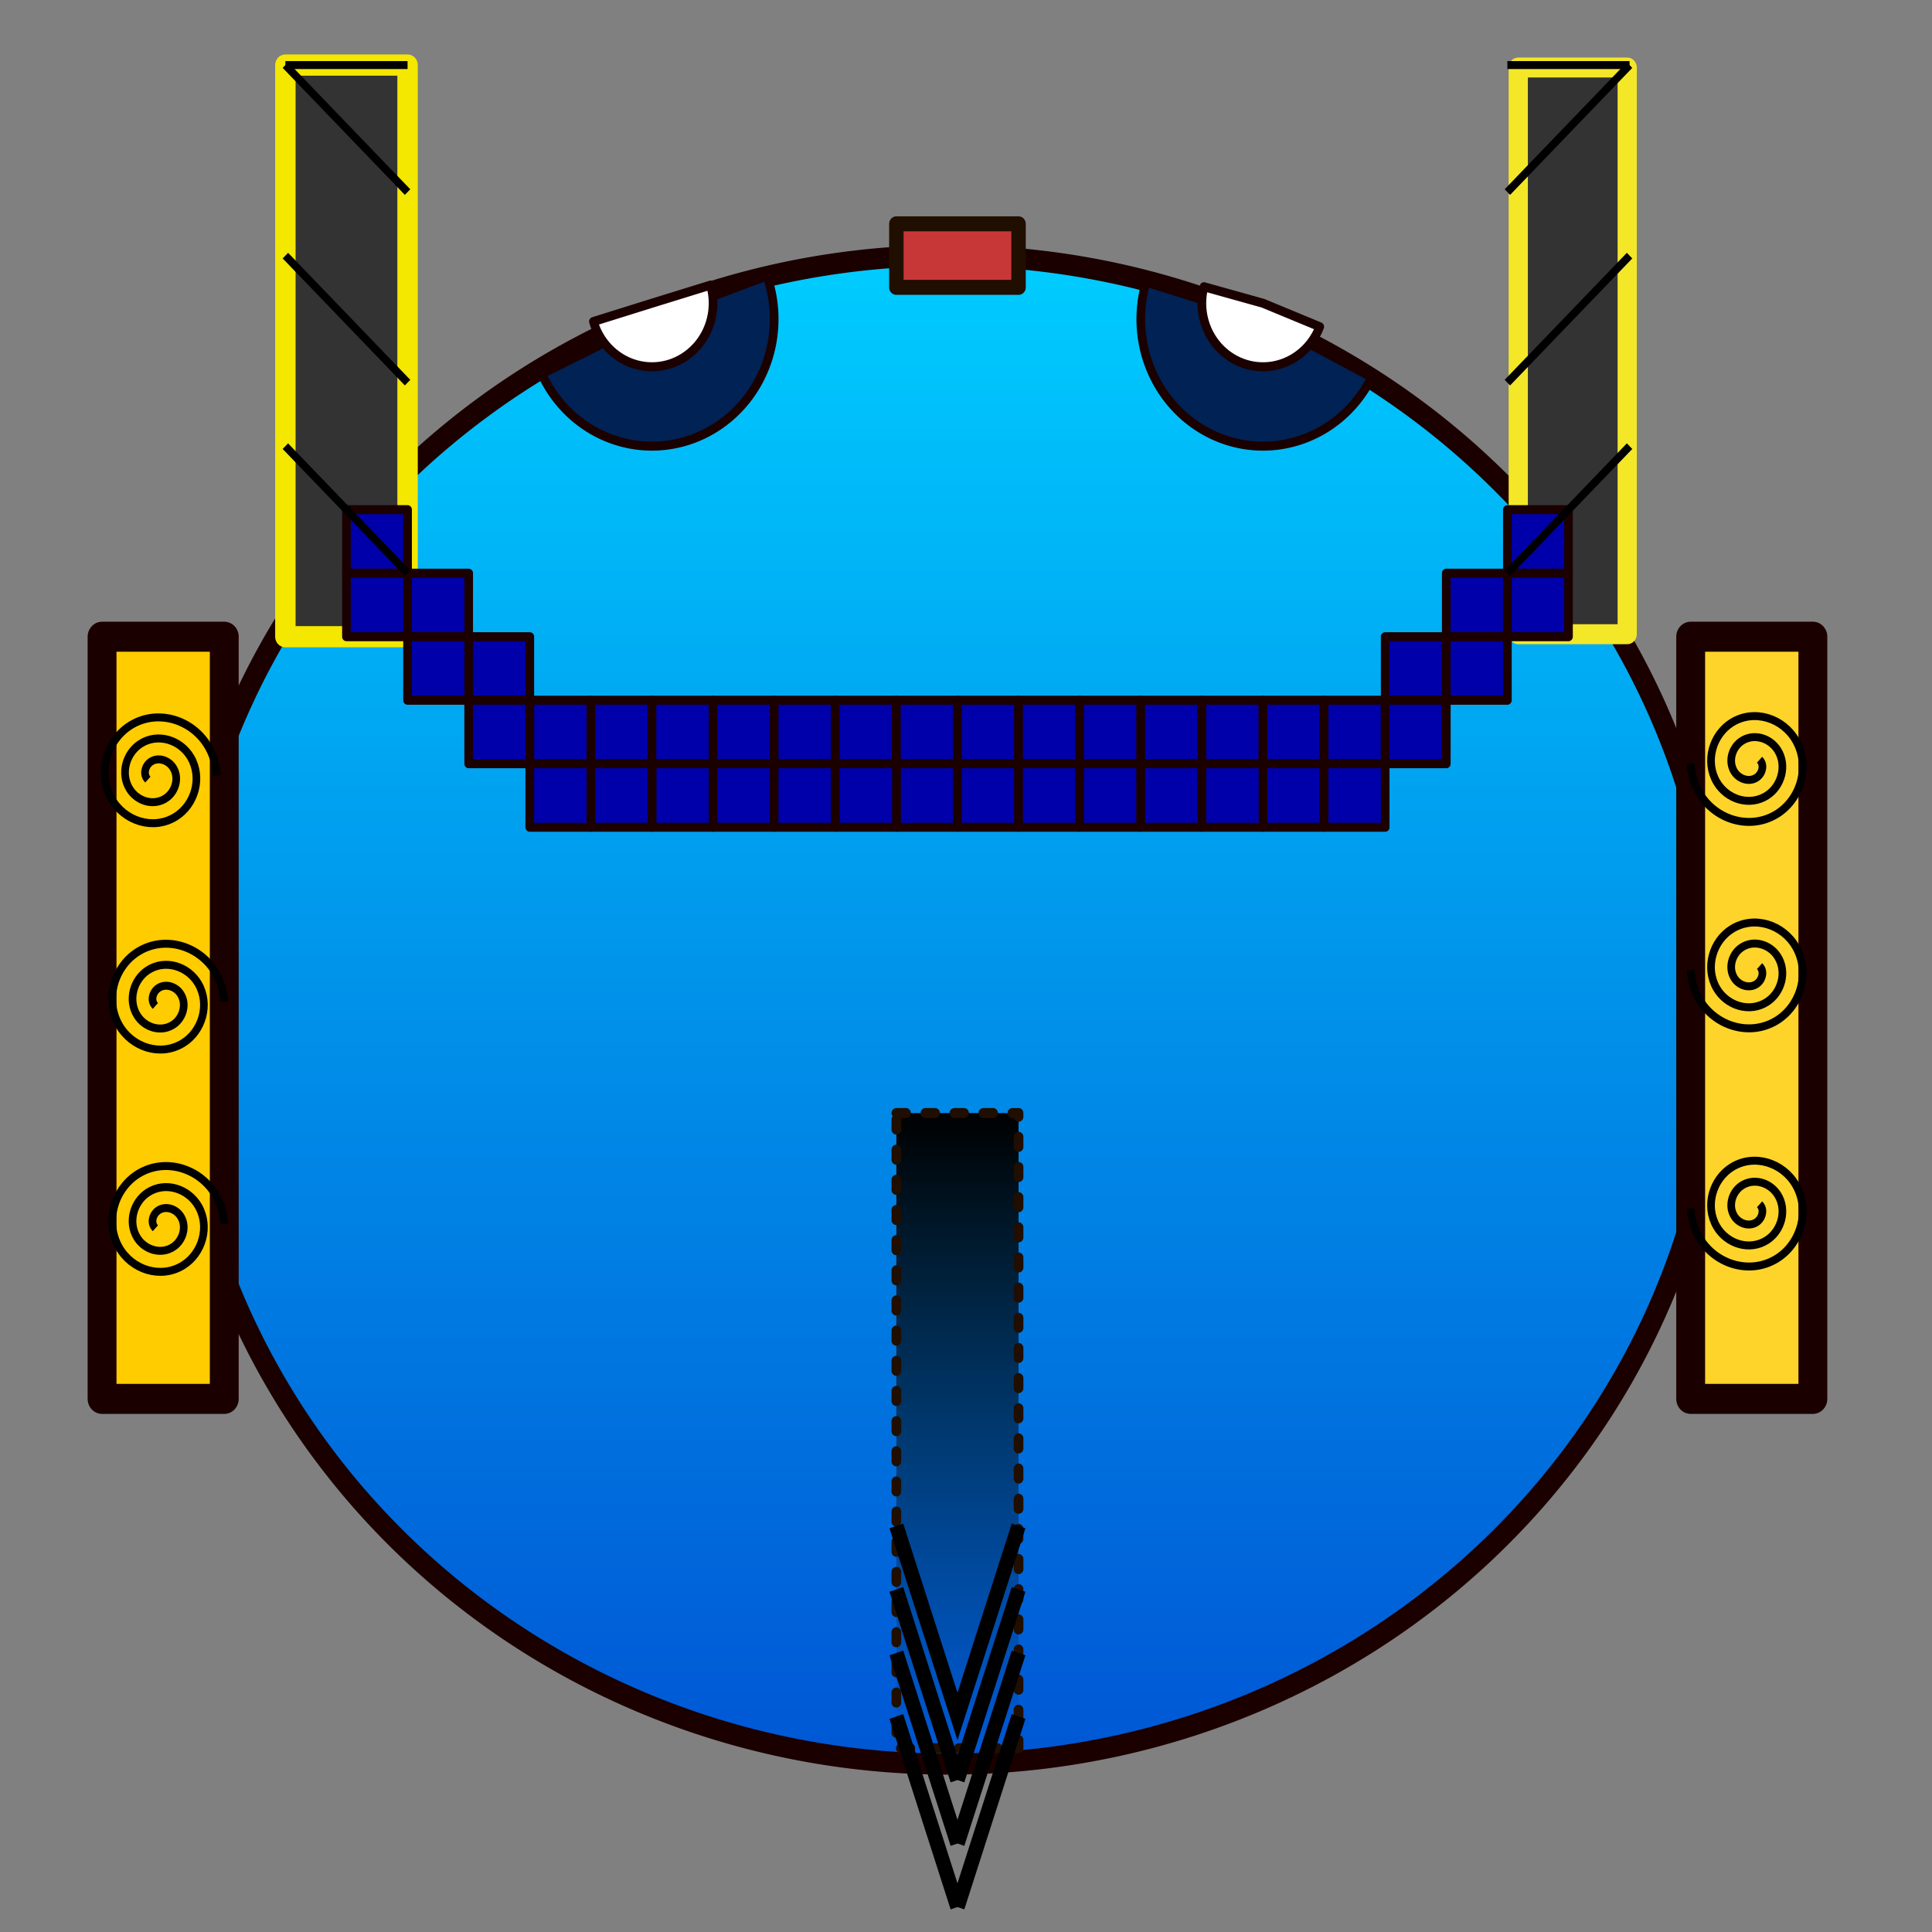 <?xml version="1.0" encoding="UTF-8" standalone="no"?>
<!-- Created with Inkscape (http://www.inkscape.org/) -->

<svg
   xmlns:dc="http://purl.org/dc/elements/1.1/"
   xmlns:cc="http://creativecommons.org/ns#"
   xmlns:rdf="http://www.w3.org/1999/02/22-rdf-syntax-ns#"
   xmlns:svg="http://www.w3.org/2000/svg"
   xmlns="http://www.w3.org/2000/svg"
   xmlns:xlink="http://www.w3.org/1999/xlink"
   xmlns:sodipodi="http://sodipodi.sourceforge.net/DTD/sodipodi-0.dtd"
   xmlns:inkscape="http://www.inkscape.org/namespaces/inkscape"
   width="64"
   height="64"
   viewBox="0 0 16.933 16.933"
   version="1.1"
   id="svg8"
   inkscape:version="0.92.3 (2405546, 2018-03-11)"
   sodipodi:docname="ivet_robot_map.svg">
  <rect x="0" y="0" width="16.933" height="16.933" fill="#808080" stroke="none"/>
  <defs
     id="defs2">
    <linearGradient
       inkscape:collect="always"
       id="linearGradient2810">
      <stop
         style="stop-color:#000000;stop-opacity:1;"
         offset="0"
         id="stop2806" />
      <stop
         style="stop-color:#000000;stop-opacity:0;"
         offset="1"
         id="stop2808" />
    </linearGradient>
    <linearGradient
       inkscape:collect="always"
       id="linearGradient2614">
      <stop
         style="stop-color:#00ccff;stop-opacity:1;"
         offset="0"
         id="stop2610" />
      <stop
         style="stop-color:#0055d4;stop-opacity:1"
         offset="1"
         id="stop2612" />
    </linearGradient>
    <linearGradient
       inkscape:collect="always"
       xlink:href="#linearGradient2614"
       id="linearGradient2616"
       x1="31.75"
       y1="241.967"
       x2="31.75"
       y2="292.767"
       gradientUnits="userSpaceOnUse" />
    <linearGradient
       inkscape:collect="always"
       xlink:href="#linearGradient2810"
       id="linearGradient2812"
       x1="31.75"
       y1="286.417"
       x2="31.75"
       y2="294.883"
       gradientUnits="userSpaceOnUse"
       gradientTransform="matrix(0.5,0,0,2.5,15.875,-445.5)" />
  </defs>
  <sodipodi:namedview
     id="base"
     pagecolor="#ffffff"
     bordercolor="#666666"
     borderopacity="1.0"
     inkscape:pageopacity="0.0"
     inkscape:pageshadow="2"
     inkscape:zoom="7.9774321"
     inkscape:cx="36.948085"
     inkscape:cy="30.012232"
     inkscape:document-units="mm"
     inkscape:current-layer="layer1"
     showgrid="true"
     units="px"
     showguides="false"
     inkscape:window-width="1366"
     inkscape:window-height="705"
     inkscape:window-x="-8"
     inkscape:window-y="-8"
     inkscape:window-maximized="1">
    <inkscape:grid
       type="xygrid"
       id="grid815"
       empspacing="8" />
  </sodipodi:namedview>
  <g
     inkscape:label="Vrstva 1"
     inkscape:groupmode="layer"
     id="layer1"
     transform="translate(0,-280.067)">
    <g
       id="g1059"
       transform="matrix(0.253,0,0,0.263,0.359,218.67)">
      <path
         sodipodi:open="true"
         d="M 31.962,241.97 A 26.784,25.136 0 0 1 58.204,267.556 26.784,25.136 0 0 1 30.993,292.234 26.784,25.136 0 0 1 4.643,266.746 26.784,25.136 0 0 1 31.75,241.967"
         sodipodi:end="4.7245534"
         sodipodi:start="4.7324528"
         sodipodi:ry="25.136358"
         sodipodi:rx="26.784138"
         sodipodi:cy="267.10117"
         sodipodi:cx="31.424194"
         sodipodi:type="arc"
         id="path817"
         style="fill:url(#linearGradient2616);fill-opacity:1;fill-rule:evenodd;stroke:#1b0000;stroke-width:0.7;stroke-linecap:round;stroke-linejoin:round;stroke-miterlimit:4;stroke-dasharray:none;stroke-dashoffset:0;stroke-opacity:1;paint-order:normal" />
      <rect
         y="254.667"
         x="57.15"
         height="25.4"
         width="4.233"
         id="rect821"
         style="fill:#ffd42a;fill-opacity:1;fill-rule:evenodd;stroke:#1b0000;stroke-width:1;stroke-linecap:round;stroke-linejoin:round;stroke-miterlimit:4;stroke-dasharray:none;stroke-dashoffset:0;stroke-opacity:1;paint-order:normal" />
      <rect
         y="254.667"
         x="2.117"
         height="25.4"
         width="4.233"
         id="rect827"
         style="fill:#ffcc00;fill-opacity:1;fill-rule:evenodd;stroke:#1b0000;stroke-width:1;stroke-linecap:round;stroke-linejoin:round;stroke-miterlimit:4;stroke-dasharray:none;stroke-dashoffset:0;stroke-opacity:1;paint-order:normal" />
      <path
         d="m 25.148,242.644 a 4.233,4.233 0 0 1 -2.347,5.344 4.233,4.233 0 0 1 -5.454,-2.079 l 3.819,-1.826 z"
         sodipodi:end="2.6955855"
         sodipodi:start="5.9363223"
         sodipodi:ry="4.2333283"
         sodipodi:rx="4.2333331"
         sodipodi:cy="244.08333"
         sodipodi:cx="21.166666"
         sodipodi:type="arc"
         id="path835"
         style="fill:#002255;fill-opacity:1;fill-rule:evenodd;stroke:#1b0000;stroke-width:0.3;stroke-linecap:round;stroke-linejoin:round;stroke-miterlimit:4;stroke-dasharray:none;stroke-dashoffset:0;stroke-opacity:1;paint-order:normal" />
      <path
         d="m 46.099,246.018 a 4.233,4.233 0 0 1 -5.357,1.988 4.233,4.233 0 0 1 -2.457,-5.159 l 4.049,1.236 z"
         sodipodi:end="3.4379044"
         sodipodi:start="0.47468578"
         sodipodi:ry="4.2333283"
         sodipodi:rx="4.2333331"
         sodipodi:cy="244.08333"
         sodipodi:cx="42.333332"
         sodipodi:type="arc"
         id="path835-4"
         style="fill:#002255;fill-opacity:1;fill-rule:evenodd;stroke:#1b0000;stroke-width:0.3;stroke-linecap:round;stroke-linejoin:round;stroke-miterlimit:4;stroke-dasharray:none;stroke-dashoffset:0;stroke-opacity:1;paint-order:normal" />
      <path
         d="m 3.964,266.972 c -0.168,-0.156 -0.106,-0.427 0.056,-0.561 0.247,-0.206 0.617,-0.111 0.798,0.134 0.247,0.335 0.118,0.809 -0.213,1.035 -0.423,0.288 -1.002,0.124 -1.271,-0.292 -0.33,-0.509 -0.131,-1.194 0.371,-1.508 0.596,-0.372 1.387,-0.137 1.744,0.45 0.414,0.682 0.144,1.581 -0.529,1.981 -0.768,0.457 -1.774,0.151 -2.218,-0.608 -0.5,-0.854 -0.158,-1.967 0.687,-2.454 0.94,-0.542 2.161,-0.165 2.691,0.766 0.16,0.281 0.253,0.6 0.27,0.923"
         sodipodi:t0="0.142069"
         sodipodi:argument="-18.849556"
         sodipodi:radius="2.1166666"
         sodipodi:revolution="3"
         sodipodi:expansion="1"
         sodipodi:cy="266.83746"
         sodipodi:cx="4.2333331"
         id="path2415"
         style="fill:none;fill-rule:evenodd;stroke:#000000;stroke-width:0.265"
         sodipodi:type="spiral" />
      <path
         d="m 3.704,259.429 c -0.168,-0.156 -0.106,-0.427 0.056,-0.561 0.247,-0.206 0.617,-0.111 0.798,0.134 0.247,0.335 0.118,0.809 -0.213,1.035 -0.423,0.288 -1.002,0.124 -1.271,-0.292 -0.33,-0.509 -0.131,-1.194 0.371,-1.508 0.596,-0.372 1.387,-0.137 1.744,0.45 0.414,0.682 0.144,1.581 -0.529,1.981 -0.768,0.457 -1.774,0.151 -2.218,-0.608 -0.5,-0.854 -0.158,-1.967 0.687,-2.454 0.94,-0.542 2.161,-0.165 2.691,0.766 0.16,0.281 0.253,0.6 0.27,0.923"
         sodipodi:t0="0.142069"
         sodipodi:argument="-18.849556"
         sodipodi:radius="2.1166666"
         sodipodi:revolution="3"
         sodipodi:expansion="1"
         sodipodi:cy="259.29462"
         sodipodi:cx="3.9731312"
         id="path2415-8"
         style="fill:none;fill-rule:evenodd;stroke:#000000;stroke-width:0.265;stroke-miterlimit:4;stroke-dasharray:none"
         sodipodi:type="spiral" />
      <path
         d="m 3.964,274.38 c -0.168,-0.156 -0.106,-0.427 0.056,-0.561 0.247,-0.206 0.617,-0.111 0.798,0.134 0.247,0.335 0.118,0.809 -0.213,1.035 -0.423,0.288 -1.002,0.124 -1.271,-0.292 -0.33,-0.509 -0.131,-1.194 0.371,-1.508 0.596,-0.372 1.387,-0.137 1.744,0.45 0.414,0.682 0.144,1.581 -0.529,1.981 -0.768,0.457 -1.774,0.151 -2.218,-0.608 -0.5,-0.854 -0.158,-1.967 0.687,-2.454 0.94,-0.542 2.161,-0.165 2.691,0.766 0.16,0.281 0.253,0.6 0.27,0.923"
         sodipodi:t0="0.142069"
         sodipodi:argument="-18.849556"
         sodipodi:radius="2.1166666"
         sodipodi:revolution="3"
         sodipodi:expansion="1"
         sodipodi:cy="274.24582"
         sodipodi:cx="4.2333331"
         id="path2415-68"
         style="fill:none;fill-rule:evenodd;stroke:#000000;stroke-width:0.265"
         sodipodi:type="spiral" />
      <path
         d="m 59.536,258.766 c 0.168,0.156 0.106,0.427 -0.056,0.561 -0.247,0.206 -0.617,0.111 -0.798,-0.134 -0.247,-0.335 -0.118,-0.809 0.213,-1.035 0.423,-0.288 1.002,-0.124 1.271,0.292 0.33,0.509 0.131,1.194 -0.371,1.508 -0.596,0.372 -1.387,0.137 -1.744,-0.45 -0.414,-0.682 -0.144,-1.581 0.529,-1.981 0.768,-0.457 1.774,-0.151 2.218,0.608 0.5,0.854 0.158,1.967 -0.687,2.454 -0.94,0.542 -2.161,0.165 -2.691,-0.766 -0.16,-0.281 -0.253,-0.6 -0.27,-0.923"
         sodipodi:t0="0.142069"
         sodipodi:argument="-15.707963"
         sodipodi:radius="2.1166666"
         sodipodi:revolution="3"
         sodipodi:expansion="1"
         sodipodi:cy="258.90002"
         sodipodi:cx="59.266693"
         id="path2456"
         style="fill:none;fill-rule:evenodd;stroke:#000000;stroke-width:0.265"
         sodipodi:type="spiral" />
      <path
         d="m 59.536,265.645 c 0.168,0.156 0.106,0.427 -0.056,0.561 -0.247,0.206 -0.617,0.111 -0.798,-0.134 -0.247,-0.335 -0.118,-0.809 0.213,-1.035 0.423,-0.288 1.002,-0.124 1.271,0.292 0.33,0.509 0.131,1.194 -0.371,1.508 -0.596,0.372 -1.387,0.137 -1.744,-0.45 -0.414,-0.682 -0.144,-1.581 0.529,-1.981 0.768,-0.457 1.774,-0.151 2.218,0.608 0.5,0.854 0.158,1.967 -0.687,2.454 -0.94,0.542 -2.161,0.165 -2.691,-0.766 -0.16,-0.281 -0.253,-0.6 -0.27,-0.923"
         sodipodi:t0="0.142069"
         sodipodi:argument="-15.707963"
         sodipodi:radius="2.1166666"
         sodipodi:revolution="3"
         sodipodi:expansion="1"
         sodipodi:cy="265.77924"
         sodipodi:cx="59.266697"
         id="path2456-6"
         style="fill:none;fill-rule:evenodd;stroke:#000000;stroke-width:0.265"
         sodipodi:type="spiral" />
      <path
         d="m 59.536,273.582 c 0.168,0.156 0.106,0.427 -0.056,0.561 -0.247,0.206 -0.617,0.111 -0.798,-0.134 -0.247,-0.335 -0.118,-0.809 0.213,-1.035 0.423,-0.288 1.002,-0.124 1.271,0.292 0.33,0.509 0.131,1.194 -0.371,1.508 -0.596,0.372 -1.387,0.137 -1.744,-0.45 -0.414,-0.682 -0.144,-1.581 0.529,-1.981 0.768,-0.457 1.774,-0.151 2.218,0.608 0.5,0.854 0.158,1.967 -0.687,2.454 -0.94,0.542 -2.161,0.165 -2.691,-0.766 -0.16,-0.281 -0.253,-0.6 -0.27,-0.923"
         sodipodi:t0="0.142069"
         sodipodi:argument="-15.707963"
         sodipodi:radius="2.1166666"
         sodipodi:revolution="3"
         sodipodi:expansion="1"
         sodipodi:cy="273.71674"
         sodipodi:cx="59.266693"
         id="path2456-4"
         style="fill:none;fill-rule:evenodd;stroke:#000000;stroke-width:0.265"
         sodipodi:type="spiral" />
      <path
         d="m 44.3,244.337 a 2.117,2.117 0 0 1 -2.634,1.226 2.117,2.117 0 0 1 -1.376,-2.559 l 2.044,0.55 z"
         sodipodi:end="3.4046339"
         sodipodi:start="0.37857811"
         sodipodi:ry="2.1166666"
         sodipodi:rx="2.1166666"
         sodipodi:cy="243.5542"
         sodipodi:cx="42.333336"
         sodipodi:type="arc"
         id="path2513"
         style="fill:#ffffff;fill-opacity:1;fill-rule:evenodd;stroke:#1b0000;stroke-width:0.3;stroke-linecap:round;stroke-linejoin:round;stroke-miterlimit:4;stroke-dasharray:none;stroke-dashoffset:0;stroke-opacity:1;paint-order:normal" />
      <path
         d="m 23.195,242.95 a 2.117,2.117 0 0 1 -1.422,2.632 2.117,2.117 0 0 1 -2.634,-1.418 l 2.027,-0.61 z"
         sodipodi:end="2.8494453"
         sodipodi:start="5.9936455"
         sodipodi:ry="2.1166666"
         sodipodi:rx="2.1166666"
         sodipodi:cy="243.55417"
         sodipodi:cx="21.166666"
         sodipodi:type="arc"
         id="path2513-8"
         style="fill:#ffffff;fill-opacity:1;fill-rule:evenodd;stroke:#1b0000;stroke-width:0.3;stroke-linecap:round;stroke-linejoin:round;stroke-miterlimit:4;stroke-dasharray:none;stroke-dashoffset:0;stroke-opacity:1;paint-order:normal" />
      <rect
         y="235.699"
         x="51.177"
         height="18.885"
         width="3.774"
         id="rect2541"
         style="fill:#333333;fill-opacity:1;fill-rule:evenodd;stroke:#f4e728;stroke-width:0.665;stroke-linecap:round;stroke-linejoin:round;stroke-miterlimit:4;stroke-dasharray:none;stroke-dashoffset:0;stroke-opacity:1;paint-order:normal" />
      <rect
         y="235.617"
         x="8.467"
         height="19.05"
         width="4.233"
         id="rect2543"
         style="fill:#333333;fill-opacity:1;fill-rule:evenodd;stroke:#f4e700;stroke-width:0.707;stroke-linecap:round;stroke-linejoin:round;stroke-miterlimit:4;stroke-dasharray:none;stroke-dashoffset:0;stroke-opacity:1;paint-order:normal" />
      <rect
         y="250.433"
         x="10.583"
         height="2.117"
         width="2.117"
         id="rect2642"
         style="fill:#0000aa;fill-opacity:1;fill-rule:evenodd;stroke:#1b0000;stroke-width:0.3;stroke-linecap:round;stroke-linejoin:round;stroke-miterlimit:4;stroke-dasharray:none;stroke-dashoffset:0;stroke-opacity:1;paint-order:normal" />
      <rect
         y="252.55"
         x="12.7"
         height="2.117"
         width="2.117"
         id="rect2644"
         style="fill:#0000aa;fill-opacity:1;fill-rule:evenodd;stroke:#1b0000;stroke-width:0.3;stroke-linecap:round;stroke-linejoin:round;stroke-miterlimit:4;stroke-dasharray:none;stroke-dashoffset:0;stroke-opacity:1;paint-order:normal" />
      <rect
         y="254.667"
         x="14.817"
         height="2.117"
         width="2.117"
         id="rect2646"
         style="fill:#0000aa;fill-opacity:1;fill-rule:evenodd;stroke:#1b0000;stroke-width:0.3;stroke-linecap:round;stroke-linejoin:round;stroke-miterlimit:4;stroke-dasharray:none;stroke-dashoffset:0;stroke-opacity:1;paint-order:normal" />
      <rect
         y="256.783"
         x="19.05"
         height="2.117"
         width="2.117"
         id="rect2648"
         style="fill:#0000aa;fill-opacity:1;fill-rule:evenodd;stroke:#1b0000;stroke-width:0.3;stroke-linecap:round;stroke-linejoin:round;stroke-miterlimit:4;stroke-dasharray:none;stroke-dashoffset:0;stroke-opacity:1;paint-order:normal" />
      <rect
         y="256.783"
         x="16.933"
         height="2.117"
         width="2.117"
         id="rect2650"
         style="fill:#0000aa;fill-opacity:1;fill-rule:evenodd;stroke:#1b0000;stroke-width:0.3;stroke-linecap:round;stroke-linejoin:round;stroke-miterlimit:4;stroke-dasharray:none;stroke-dashoffset:0;stroke-opacity:1;paint-order:normal" />
      <rect
         y="256.783"
         x="21.167"
         height="2.117"
         width="2.117"
         id="rect2652"
         style="fill:#0000aa;fill-opacity:1;fill-rule:evenodd;stroke:#1b0000;stroke-width:0.3;stroke-linecap:round;stroke-linejoin:round;stroke-miterlimit:4;stroke-dasharray:none;stroke-dashoffset:0;stroke-opacity:1;paint-order:normal" />
      <rect
         y="256.783"
         x="23.283"
         height="2.117"
         width="2.117"
         id="rect2654"
         style="fill:#0000aa;fill-opacity:1;fill-rule:evenodd;stroke:#1b0000;stroke-width:0.3;stroke-linecap:round;stroke-linejoin:round;stroke-miterlimit:4;stroke-dasharray:none;stroke-dashoffset:0;stroke-opacity:1;paint-order:normal" />
      <rect
         y="256.783"
         x="25.4"
         height="2.117"
         width="2.117"
         id="rect2656"
         style="fill:#0000aa;fill-opacity:1;fill-rule:evenodd;stroke:#1b0000;stroke-width:0.3;stroke-linecap:round;stroke-linejoin:round;stroke-miterlimit:4;stroke-dasharray:none;stroke-dashoffset:0;stroke-opacity:1;paint-order:normal" />
      <rect
         y="256.783"
         x="27.517"
         height="2.117"
         width="2.117"
         id="rect2658"
         style="fill:#0000aa;fill-opacity:1;fill-rule:evenodd;stroke:#1b0000;stroke-width:0.3;stroke-linecap:round;stroke-linejoin:round;stroke-miterlimit:4;stroke-dasharray:none;stroke-dashoffset:0;stroke-opacity:1;paint-order:normal" />
      <rect
         y="256.783"
         x="29.633"
         height="2.117"
         width="2.117"
         id="rect2663"
         style="fill:#0000aa;fill-opacity:1;fill-rule:evenodd;stroke:#1b0000;stroke-width:0.3;stroke-linecap:round;stroke-linejoin:round;stroke-miterlimit:4;stroke-dasharray:none;stroke-dashoffset:0;stroke-opacity:1;paint-order:normal" />
      <rect
         y="256.783"
         x="31.75"
         height="2.117"
         width="2.117"
         id="rect2665"
         style="fill:#0000aa;fill-opacity:1;fill-rule:evenodd;stroke:#1b0000;stroke-width:0.3;stroke-linecap:round;stroke-linejoin:round;stroke-miterlimit:4;stroke-dasharray:none;stroke-dashoffset:0;stroke-opacity:1;paint-order:normal" />
      <rect
         y="256.783"
         x="33.867"
         height="2.117"
         width="2.117"
         id="rect2667"
         style="fill:#0000aa;fill-opacity:1;fill-rule:evenodd;stroke:#1b0000;stroke-width:0.3;stroke-linecap:round;stroke-linejoin:round;stroke-miterlimit:4;stroke-dasharray:none;stroke-dashoffset:0;stroke-opacity:1;paint-order:normal" />
      <rect
         y="256.783"
         x="35.983"
         height="2.117"
         width="2.117"
         id="rect2669"
         style="fill:#0000aa;fill-opacity:1;fill-rule:evenodd;stroke:#1b0000;stroke-width:0.3;stroke-linecap:round;stroke-linejoin:round;stroke-miterlimit:4;stroke-dasharray:none;stroke-dashoffset:0;stroke-opacity:1;paint-order:normal" />
      <rect
         y="256.783"
         x="38.1"
         height="2.117"
         width="2.117"
         id="rect2677"
         style="fill:#0000aa;fill-opacity:1;fill-rule:evenodd;stroke:#1b0000;stroke-width:0.3;stroke-linecap:round;stroke-linejoin:round;stroke-miterlimit:4;stroke-dasharray:none;stroke-dashoffset:0;stroke-opacity:1;paint-order:normal" />
      <rect
         y="254.667"
         x="46.567"
         height="2.117"
         width="2.117"
         id="rect2681"
         style="fill:#0000aa;fill-opacity:1;fill-rule:evenodd;stroke:#1b0000;stroke-width:0.3;stroke-linecap:round;stroke-linejoin:round;stroke-miterlimit:4;stroke-dasharray:none;stroke-dashoffset:0;stroke-opacity:1;paint-order:normal" />
      <rect
         y="252.55"
         x="48.683"
         height="2.117"
         width="2.117"
         id="rect2683"
         style="fill:#0000aa;fill-opacity:1;fill-rule:evenodd;stroke:#1b0000;stroke-width:0.3;stroke-linecap:round;stroke-linejoin:round;stroke-miterlimit:4;stroke-dasharray:none;stroke-dashoffset:0;stroke-opacity:1;paint-order:normal" />
      <rect
         y="250.433"
         x="50.8"
         height="2.117"
         width="2.117"
         id="rect2685"
         style="fill:#0000aa;fill-opacity:1;fill-rule:evenodd;stroke:#1b0000;stroke-width:0.3;stroke-linecap:round;stroke-linejoin:round;stroke-miterlimit:4;stroke-dasharray:none;stroke-dashoffset:0;stroke-opacity:1;paint-order:normal" />
      <rect
         y="256.783"
         x="40.217"
         height="2.117"
         width="2.117"
         id="rect2687"
         style="fill:#0000aa;fill-opacity:1;fill-rule:evenodd;stroke:#1b0000;stroke-width:0.3;stroke-linecap:round;stroke-linejoin:round;stroke-miterlimit:4;stroke-dasharray:none;stroke-dashoffset:0;stroke-opacity:1;paint-order:normal" />
      <rect
         y="256.783"
         x="42.333"
         height="2.117"
         width="2.117"
         id="rect2689"
         style="fill:#0000aa;fill-opacity:1;fill-rule:evenodd;stroke:#1b0000;stroke-width:0.3;stroke-linecap:round;stroke-linejoin:round;stroke-miterlimit:4;stroke-dasharray:none;stroke-dashoffset:0;stroke-opacity:1;paint-order:normal" />
      <rect
         y="256.783"
         x="44.45"
         height="2.117"
         width="2.117"
         id="rect2691"
         style="fill:#0000aa;fill-opacity:1;fill-rule:evenodd;stroke:#1b0000;stroke-width:0.3;stroke-linecap:round;stroke-linejoin:round;stroke-miterlimit:4;stroke-dasharray:none;stroke-dashoffset:0;stroke-opacity:1;paint-order:normal" />
      <rect
         y="256.783"
         x="14.817"
         height="2.117"
         width="2.117"
         id="rect2693"
         style="fill:#0000aa;fill-opacity:1;fill-rule:evenodd;stroke:#1b0000;stroke-width:0.3;stroke-linecap:round;stroke-linejoin:round;stroke-miterlimit:4;stroke-dasharray:none;stroke-dashoffset:0;stroke-opacity:1;paint-order:normal" />
      <rect
         y="256.783"
         x="46.567"
         height="2.117"
         width="2.117"
         id="rect2697"
         style="fill:#0000aa;fill-opacity:1;fill-rule:evenodd;stroke:#1b0000;stroke-width:0.3;stroke-linecap:round;stroke-linejoin:round;stroke-miterlimit:4;stroke-dasharray:none;stroke-dashoffset:0;stroke-opacity:1;paint-order:normal" />
      <rect
         y="258.9"
         x="21.167"
         height="2.117"
         width="2.117"
         id="rect2699"
         style="fill:#0000aa;fill-opacity:1;fill-rule:evenodd;stroke:#1b0000;stroke-width:0.3;stroke-linecap:round;stroke-linejoin:round;stroke-miterlimit:4;stroke-dasharray:none;stroke-dashoffset:0;stroke-opacity:1;paint-order:normal" />
      <rect
         y="258.9"
         x="23.283"
         height="2.117"
         width="2.117"
         id="rect2701"
         style="fill:#0000aa;fill-opacity:1;fill-rule:evenodd;stroke:#1b0000;stroke-width:0.3;stroke-linecap:round;stroke-linejoin:round;stroke-miterlimit:4;stroke-dasharray:none;stroke-dashoffset:0;stroke-opacity:1;paint-order:normal" />
      <rect
         y="258.9"
         x="25.4"
         height="2.117"
         width="2.117"
         id="rect2703"
         style="fill:#0000aa;fill-opacity:1;fill-rule:evenodd;stroke:#1b0000;stroke-width:0.3;stroke-linecap:round;stroke-linejoin:round;stroke-miterlimit:4;stroke-dasharray:none;stroke-dashoffset:0;stroke-opacity:1;paint-order:normal" />
      <rect
         y="258.9"
         x="29.633"
         height="2.117"
         width="2.117"
         id="rect2708"
         style="fill:#0000aa;fill-opacity:1;fill-rule:evenodd;stroke:#1b0000;stroke-width:0.3;stroke-linecap:round;stroke-linejoin:round;stroke-miterlimit:4;stroke-dasharray:none;stroke-dashoffset:0;stroke-opacity:1;paint-order:normal" />
      <rect
         y="258.9"
         x="27.517"
         height="2.117"
         width="2.117"
         id="rect2710"
         style="fill:#0000aa;fill-opacity:1;fill-rule:evenodd;stroke:#1b0000;stroke-width:0.3;stroke-linecap:round;stroke-linejoin:round;stroke-miterlimit:4;stroke-dasharray:none;stroke-dashoffset:0;stroke-opacity:1;paint-order:normal" />
      <rect
         y="258.9"
         x="31.75"
         height="2.117"
         width="2.117"
         id="rect2712"
         style="fill:#0000aa;fill-opacity:1;fill-rule:evenodd;stroke:#1b0000;stroke-width:0.3;stroke-linecap:round;stroke-linejoin:round;stroke-miterlimit:4;stroke-dasharray:none;stroke-dashoffset:0;stroke-opacity:1;paint-order:normal" />
      <rect
         y="258.9"
         x="33.867"
         height="2.117"
         width="2.117"
         id="rect2714"
         style="fill:#0000aa;fill-opacity:1;fill-rule:evenodd;stroke:#1b0000;stroke-width:0.3;stroke-linecap:round;stroke-linejoin:round;stroke-miterlimit:4;stroke-dasharray:none;stroke-dashoffset:0;stroke-opacity:1;paint-order:normal" />
      <rect
         y="258.9"
         x="35.983"
         height="2.117"
         width="2.117"
         id="rect2716"
         style="fill:#0000aa;fill-opacity:1;fill-rule:evenodd;stroke:#1b0000;stroke-width:0.3;stroke-linecap:round;stroke-linejoin:round;stroke-miterlimit:4;stroke-dasharray:none;stroke-dashoffset:0;stroke-opacity:1;paint-order:normal" />
      <rect
         y="258.9"
         x="38.1"
         height="2.117"
         width="2.117"
         id="rect2718"
         style="fill:#0000aa;fill-opacity:1;fill-rule:evenodd;stroke:#1b0000;stroke-width:0.3;stroke-linecap:round;stroke-linejoin:round;stroke-miterlimit:4;stroke-dasharray:none;stroke-dashoffset:0;stroke-opacity:1;paint-order:normal" />
      <rect
         y="258.9"
         x="42.333"
         height="2.117"
         width="2.117"
         id="rect2723"
         style="fill:#0000aa;fill-opacity:1;fill-rule:evenodd;stroke:#1b0000;stroke-width:0.3;stroke-linecap:round;stroke-linejoin:round;stroke-miterlimit:4;stroke-dasharray:none;stroke-dashoffset:0;stroke-opacity:1;paint-order:normal" />
      <rect
         y="258.9"
         x="40.217"
         height="2.117"
         width="2.117"
         id="rect2725"
         style="fill:#0000aa;fill-opacity:1;fill-rule:evenodd;stroke:#1b0000;stroke-width:0.3;stroke-linecap:round;stroke-linejoin:round;stroke-miterlimit:4;stroke-dasharray:none;stroke-dashoffset:0;stroke-opacity:1;paint-order:normal" />
      <rect
         y="258.9"
         x="19.05"
         height="2.117"
         width="2.117"
         id="rect2729"
         style="fill:#0000aa;fill-opacity:1;fill-rule:evenodd;stroke:#1b0000;stroke-width:0.3;stroke-linecap:round;stroke-linejoin:round;stroke-miterlimit:4;stroke-dasharray:none;stroke-dashoffset:0;stroke-opacity:1;paint-order:normal" />
      <rect
         y="258.9"
         x="16.933"
         height="2.117"
         width="2.117"
         id="rect2731"
         style="fill:#0000aa;fill-opacity:1;fill-rule:evenodd;stroke:#1b0000;stroke-width:0.3;stroke-linecap:round;stroke-linejoin:round;stroke-miterlimit:4;stroke-dasharray:none;stroke-dashoffset:0;stroke-opacity:1;paint-order:normal" />
      <rect
         y="258.9"
         x="44.45"
         height="2.117"
         width="2.117"
         id="rect2733"
         style="fill:#0000aa;fill-opacity:1;fill-rule:evenodd;stroke:#1b0000;stroke-width:0.3;stroke-linecap:round;stroke-linejoin:round;stroke-miterlimit:4;stroke-dasharray:none;stroke-dashoffset:0;stroke-opacity:1;paint-order:normal" />
      <rect
         y="254.667"
         x="48.683"
         height="2.117"
         width="2.117"
         id="rect2735"
         style="fill:#0000aa;fill-opacity:1;fill-rule:evenodd;stroke:#1b0000;stroke-width:0.3;stroke-linecap:round;stroke-linejoin:round;stroke-miterlimit:4;stroke-dasharray:none;stroke-dashoffset:0;stroke-opacity:1;paint-order:normal" />
      <rect
         y="252.55"
         x="50.8"
         height="2.117"
         width="2.117"
         id="rect2737"
         style="fill:#0000aa;fill-opacity:1;fill-rule:evenodd;stroke:#1b0000;stroke-width:0.3;stroke-linecap:round;stroke-linejoin:round;stroke-miterlimit:4;stroke-dasharray:none;stroke-dashoffset:0;stroke-opacity:1;paint-order:normal" />
      <rect
         y="254.667"
         x="12.7"
         height="2.117"
         width="2.117"
         id="rect2739"
         style="fill:#0000aa;fill-opacity:1;fill-rule:evenodd;stroke:#1b0000;stroke-width:0.3;stroke-linecap:round;stroke-linejoin:round;stroke-miterlimit:4;stroke-dasharray:none;stroke-dashoffset:0;stroke-opacity:1;paint-order:normal" />
      <rect
         y="252.55"
         x="10.583"
         height="2.117"
         width="2.117"
         id="rect2741"
         style="fill:#0000aa;fill-opacity:1;fill-rule:evenodd;stroke:#1b0000;stroke-width:0.3;stroke-linecap:round;stroke-linejoin:round;stroke-miterlimit:4;stroke-dasharray:none;stroke-dashoffset:0;stroke-opacity:1;paint-order:normal" />
      <rect
         y="270.542"
         x="29.633"
         height="21.167"
         width="4.233"
         id="rect2796"
         style="fill:url(#linearGradient2812);fill-opacity:1;fill-rule:evenodd;stroke:#200e00;stroke-width:0.335;stroke-linecap:round;stroke-linejoin:round;stroke-miterlimit:4;stroke-dasharray:0.335, 0.67;stroke-dashoffset:0;stroke-opacity:1;paint-order:normal" />
      <rect
         y="240.908"
         x="29.633"
         height="2.117"
         width="4.233"
         id="rect2840"
         style="fill:#c83737;fill-opacity:1;fill-rule:evenodd;stroke:#200e00;stroke-width:0.5;stroke-linecap:round;stroke-linejoin:round;stroke-miterlimit:4;stroke-dasharray:none;stroke-dashoffset:0;stroke-opacity:1;paint-order:normal" />
      <path
         inkscape:connector-curvature="0"
         id="path2872"
         d="M 8.467,235.617 12.7,239.85"
         style="fill:none;stroke:#000000;stroke-width:0.265px;stroke-linecap:butt;stroke-linejoin:miter;stroke-opacity:1" />
      <path
         inkscape:connector-curvature="0"
         id="path2874"
         d="M 8.467,241.967 12.7,246.2"
         style="fill:none;stroke:#000000;stroke-width:0.265px;stroke-linecap:butt;stroke-linejoin:miter;stroke-opacity:1" />
      <path
         inkscape:connector-curvature="0"
         id="path2876"
         d="M 8.467,248.317 12.7,252.55"
         style="fill:none;stroke:#000000;stroke-width:0.265px;stroke-linecap:butt;stroke-linejoin:miter;stroke-opacity:1" />
      <path
         inkscape:connector-curvature="0"
         id="path2878"
         d="M 55.033,235.617 50.8,239.85"
         style="fill:none;stroke:#000000;stroke-width:0.265px;stroke-linecap:butt;stroke-linejoin:miter;stroke-opacity:1" />
      <path
         inkscape:connector-curvature="0"
         id="path2880"
         d="M 55.033,241.967 50.8,246.2"
         style="fill:none;stroke:#000000;stroke-width:0.265px;stroke-linecap:butt;stroke-linejoin:miter;stroke-opacity:1" />
      <path
         inkscape:connector-curvature="0"
         id="path2882"
         d="M 55.033,248.317 50.8,252.55"
         style="fill:none;stroke:#000000;stroke-width:0.265px;stroke-linecap:butt;stroke-linejoin:miter;stroke-opacity:1" />
      <path
         inkscape:connector-curvature="0"
         id="path2884"
         d="m 50.8,235.617 h 4.233"
         style="fill:none;stroke:#000000;stroke-width:0.265px;stroke-linecap:butt;stroke-linejoin:miter;stroke-opacity:1" />
      <path
         inkscape:connector-curvature="0"
         id="path2886"
         d="M 8.467,235.617 H 12.7"
         style="fill:none;stroke:#000000;stroke-width:0.265px;stroke-linecap:butt;stroke-linejoin:miter;stroke-opacity:1" />
      <path
         inkscape:connector-curvature="0"
         id="path2910"
         d="M 33.867,284.3 31.75,290.65 29.633,284.3"
         style="fill:none;stroke:#000000;stroke-width:0.5;stroke-linecap:butt;stroke-linejoin:miter;stroke-miterlimit:4;stroke-dasharray:none;stroke-opacity:1" />
      <path
         inkscape:connector-curvature="0"
         id="path2914"
         d="m 33.867,286.417 -2.117,6.35"
         style="fill:none;stroke:#000000;stroke-width:0.5;stroke-linecap:butt;stroke-linejoin:miter;stroke-miterlimit:4;stroke-dasharray:none;stroke-opacity:1" />
      <path
         inkscape:connector-curvature="0"
         id="path2916"
         d="m 29.633,286.417 2.117,6.35"
         style="fill:none;stroke:#000000;stroke-width:0.5;stroke-linecap:butt;stroke-linejoin:miter;stroke-miterlimit:4;stroke-dasharray:none;stroke-opacity:1" />
      <path
         inkscape:connector-curvature="0"
         id="path2924"
         d="m 33.867,288.533 -2.117,6.35"
         style="fill:none;stroke:#000000;stroke-width:0.5;stroke-linecap:butt;stroke-linejoin:miter;stroke-miterlimit:4;stroke-dasharray:none;stroke-opacity:1" />
      <path
         inkscape:connector-curvature="0"
         id="path2926"
         d="m 29.633,288.533 2.117,6.35"
         style="fill:none;stroke:#000000;stroke-width:0.5;stroke-linecap:butt;stroke-linejoin:miter;stroke-miterlimit:4;stroke-dasharray:none;stroke-opacity:1" />
      <path
         inkscape:connector-curvature="0"
         id="path2928"
         d="M 33.867,290.65 31.75,297"
         style="fill:none;stroke:#000000;stroke-width:0.5;stroke-linecap:butt;stroke-linejoin:miter;stroke-miterlimit:4;stroke-dasharray:none;stroke-opacity:1" />
      <path
         inkscape:connector-curvature="0"
         id="path2930"
         d="M 29.633,290.65 31.75,297"
         style="fill:none;stroke:#000000;stroke-width:0.5;stroke-linecap:butt;stroke-linejoin:miter;stroke-miterlimit:4;stroke-dasharray:none;stroke-opacity:1" />
    </g>
  </g>
</svg>
